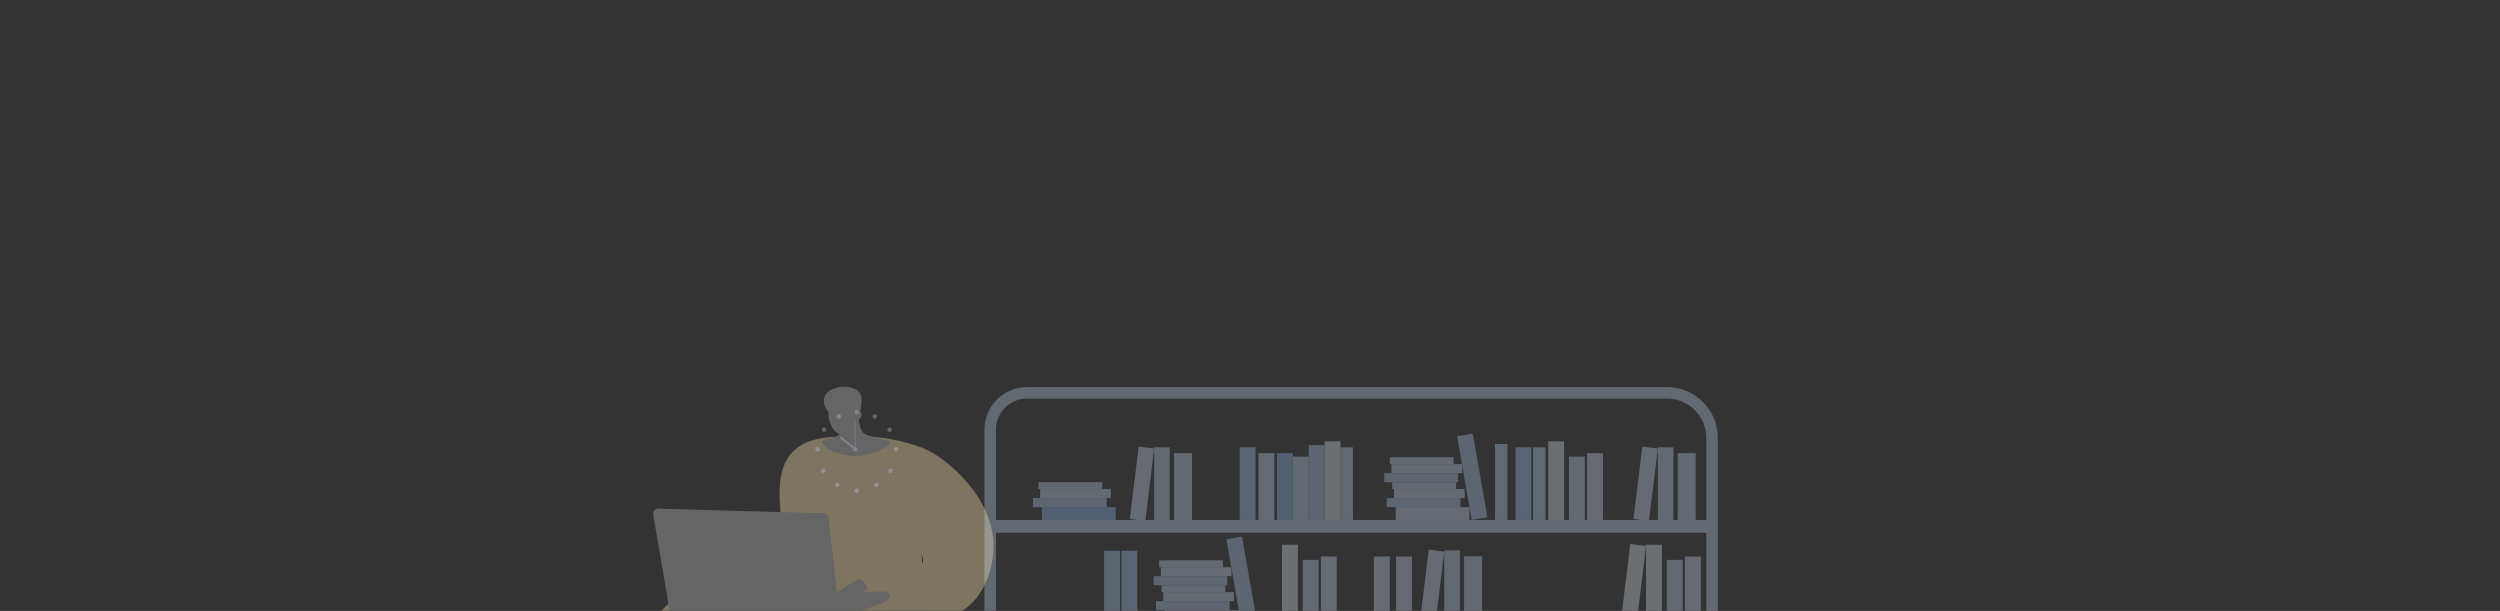 <svg xmlns="http://www.w3.org/2000/svg" xmlns:xlink="http://www.w3.org/1999/xlink" width="1862" height="455" version="1.1" viewBox="0 0 1862 455"><rect x="0" y="0" width="1862" height="455" fill="#333333" stroke="none"/><title>Alsafa News/media/icons/graphical/about us section</title><defs><rect id="path-1" width="1862" height="455" x="0" y="0"/></defs><g id="Symbols" fill="none" fill-rule="evenodd" stroke="none" stroke-width="1"><g id="Group-13" transform="translate(931, 227.5) scale(-1, 1) translate(-931, -227.5)"><mask id="mask-2" fill="#fff"><use xlink:href="#path-1"/></mask><g id="Group-59" mask="url(#mask-2)" opacity=".364"><g transform="translate(1122, 288)"><path id="Fill-1" fill="none" d="M123.616,42.36 C116.309,50.246 137.342,79.844 140.758,84.652 L140.758,84.652 C153.152,102.095 177.071,126.995 186.828,121.591 L186.828,121.591 C195.076,117.022 192.662,91.094 181.471,72.875 L181.471,72.875 C168.736,52.141 143.837,40.092 130.776,40.092 L130.776,40.092 C127.541,40.092 125.033,40.831 123.616,42.36"/><path id="Fill-16" fill="#FFE9AF" fill-rule="evenodd" d="M57.457,44.037 C57.895,92.746 50.041,143.21 51.108,193.801 L51.108,193.801 C51.378,206.618 60.572,210.618 71.816,221.851 L71.816,221.851 C93.09,243.103 140.448,235.038 156.981,210.525 L156.981,210.525 C159.797,206.349 161.444,203.882 162.244,201.035 L162.244,201.035 C166.582,185.59 161.594,171.27 159.88,166.753 L159.88,166.753 C144.229,125.514 174.78,69.826 147.484,46.576 L147.484,46.576 C136.238,36.996 119.949,36.995 99.667,36.992 L99.667,36.992 C81.653,36.99 67.027,40.778 57.457,44.037"/><path id="Fill-19" fill="none" d="M68.25,105.841 C64.383,95.262 68.39,83.153 59.769,77.867 C56.61,75.93 52.684,75.109 48.408,75.203 C48.919,112.387 49.652,149.536 50.557,188.342 C50.855,201.159 52.459,201.793 64.892,213.026 C79.297,226.04 104.121,230.289 125.413,226.031 C97.528,208.893 77.632,191.141 80.481,175.924 C83.8,158.203 116.274,152.97 114.967,140.371 C113.582,127.018 76.702,128.967 68.25,105.841"/><path id="Fill-22" fill="#FFE9AF" fill-rule="evenodd" d="M21.843,68.847 C16.023,75.373 -4.238,98.092 0.796,128.612 L0.796,128.612 C1.616,133.585 5.393,156.838 25.312,168.229 L25.312,168.229 C43.146,178.427 67.228,175.804 86.523,161.36 L86.523,161.36 C89.159,159.021 91.796,156.684 94.433,154.345 L94.433,154.345 C97.028,151.543 99.622,148.741 102.216,145.939 L102.216,145.939 C98.138,142.549 91.209,137.659 81.479,134.521 L81.479,134.521 C74.03,132.119 67.863,132.714 63.12,133.309 L63.12,133.309 C58.422,133.898 55.121,134.488 53.357,132.163 L53.357,132.163 C48.99,126.414 62.283,115.702 65.77,91.332 L65.77,91.332 C66.711,84.755 76.797,52.246 66.326,45.181 L66.326,45.181 C64.873,44.201 63.101,43.755 61.1,43.755 L61.1,43.755 C50.19,43.754 32.424,56.983 21.843,68.847"/><path id="Fill-25" fill="#FFE9AF" fill-rule="evenodd" d="M85.398,209.704 C81.447,230.408 91.951,221.012 113.912,207.025 L113.912,207.025 C137.04,192.293 188.593,169.12 214.123,189.234 L214.123,189.234 C233.138,204.215 223.94,232.221 253.717,258.658 L253.717,258.658 C258.962,263.315 263.791,266.44 266.792,268.231 L266.792,268.231 C271.357,265.727 275.923,263.223 280.488,260.718 L280.488,260.718 C281.158,249.559 282.417,206.687 251.66,171.798 L251.66,171.798 C244.223,163.363 230.06,147.156 208.314,142.034 L208.314,142.034 C202.533,140.672 196.728,140.047 190.971,140.047 L190.971,140.047 C138.171,140.042 88.684,192.487 85.398,209.704"/><path id="Fill-28" fill="#FFE9AF" fill-rule="evenodd" d="M60.762,193.503 C58.043,205.445 63.088,218.27 70.507,225.767 L70.507,225.767 C86.976,242.408 119.227,236.918 138.761,227.954 L138.761,227.954 C162.529,217.047 166.396,201.521 176.502,204.121 L176.502,204.121 C192.206,208.16 185.567,246.44 216.096,273.545 L216.096,273.545 C221.341,278.202 226.171,281.326 229.171,283.118 L229.171,283.118 C233.736,280.613 238.301,278.109 242.867,275.604 L242.867,275.604 C243.669,249.703 238.778,229.559 234.589,216.809 L234.589,216.809 C229.785,202.188 225.481,189.089 213.503,177.319 L213.503,177.319 C198.621,162.694 180.866,158.937 170.693,156.921 L170.693,156.921 C162.377,155.272 153.428,154.468 144.36,154.468 L144.36,154.468 C106.499,154.467 66.462,168.472 60.762,193.503"/><polygon id="Fill-31" fill="#BDBDBD" fill-rule="evenodd" points="111.743 167.033 194.955 161.59 194.666 154.231 81.704 152.545"/><path id="Fill-34" fill="#BDBDBD" fill-rule="evenodd" d="M77.718,155.545 L77.718,155.546 C77.718,157.659 79.041,159.546 81.027,160.267 L81.027,160.267 L117.122,174.409 L117.287,164.605 L81.704,152.545 C81.413,152.462 81.121,152.422 80.835,152.422 L80.835,152.422 C79.168,152.422 77.718,153.773 77.718,155.545"/><path id="Fill-37" fill="#BDBDBD" fill-rule="evenodd" d="M93.845,151.014 C93.152,150.86 97.222,142.754 100.418,143.689 C103.613,144.625 119.243,153.677 120.664,157.404 L122.085,161.132 C122.085,161.132 115.267,161.664 111.038,160.245 C106.81,158.825 99.483,152.271 93.845,151.014"/><path id="Fill-39" fill="none" d="M246.646,88.733 L124.239,92.173 C122.195,92.231 120.506,93.786 120.283,95.818 L120.283,95.818 L112.321,168.269 C112.046,170.769 115.548,174.493 118.062,174.374 L118.062,174.374 L234.871,167.208 C236.79,167.117 238.388,165.705 238.713,163.813 L238.713,163.813 L253.374,93.838 C253.806,91.326 249.353,88.732 246.752,88.732 L246.752,88.732 C246.716,88.732 246.681,88.732 246.646,88.733"/><path id="Fill-42" fill="#BDBDBD" fill-rule="evenodd" d="M249.316,90.847 L126.908,94.286 C124.864,94.343 123.176,95.899 122.953,97.93 L122.953,97.93 L114.99,170.381 C114.716,172.882 116.741,175.035 119.255,174.917 L119.255,174.917 L237.54,169.321 C239.46,169.23 241.058,167.818 241.383,165.926 L241.383,165.926 L253.468,95.63 C253.899,93.123 251.962,90.845 249.435,90.845 L249.435,90.845 C249.396,90.845 249.356,90.845 249.316,90.847"/><path id="Fill-45" fill="#BDBDBD" fill-rule="evenodd" d="M192.41,152.344 C182.082,147.969 185.728,139.626 173.531,129.232 C157.441,115.518 141.041,121.465 135.3,110.836 C133.512,107.525 132.658,102.374 135.772,94.037 L126.908,94.286 C124.864,94.343 123.176,95.899 122.953,97.93 L114.99,170.381 C114.716,172.881 116.741,175.035 119.255,174.917 L237.541,169.321 C239.46,169.23 241.058,167.818 241.383,165.926 L243.051,156.225 C239.462,154.23 235.173,152.415 230.169,151.4 C212.815,147.883 204.301,157.38 192.41,152.344"/><path id="Fill-48" fill="#BDBDBD" fill-rule="evenodd" d="M101.561,9.301 C101.624,16.815 100.785,22.774 99.991,26.855 C99.082,31.531 98.427,32.739 97.592,33.719 C96.333,35.195 94.426,36.433 83.652,39.103 C77.788,40.555 77.034,40.516 76.904,41.097 C76.273,43.933 92.261,53.601 108.779,51.271 C118.888,49.845 128.085,44.082 127.521,41.055 C126.953,38.009 116.855,39.644 113.845,34.133 C111.751,30.299 114.098,24.857 116.872,20.35 C114.186,15.319 104.247,14.332 101.561,9.301"/><path id="Fill-51" fill="#BDBDBD" fill-rule="evenodd" d="M99.655,4.576 C97.142,7.559 98.813,15.552 99.032,16.968 L99.032,16.968 C99.281,18.57 100.282,19.357 101.044,20.717 L101.044,20.717 C102.1,22.603 103.744,25.593 106.401,30.569 L106.401,30.569 C106.997,29.46 107.817,28.108 108.926,26.7 L108.926,26.7 C109.353,26.158 111.05,24.05 113.191,22.493 L113.191,22.493 C117.483,19.371 119.829,21.191 122.775,18.856 L122.775,18.856 C125.882,16.392 127.419,11.078 125.64,7.003 L125.64,7.003 C124.109,3.497 120.615,2.145 118.523,1.334 L118.523,1.334 C116.294,0.471 113.727,0 111.16,0 L111.16,0 C106.747,0 102.337,1.392 99.655,4.576"/><path id="Fill-54" fill="#BDBDBD" fill-rule="evenodd" d="M101.998,25.82 C101.998,25.82 104.351,33.625 112.67,35.222 C120.118,36.652 125.469,20.517 121.699,15.817 C120.44,14.248 117.44,12.952 114.714,13.003 C113.103,13.032 112.432,13.523 109.8,13.521 C107.371,13.518 106.794,13.099 105.957,13.498 C104.91,13.997 103.819,15.604 104.003,20.775 C102.974,18.998 101.438,18.019 100.103,18.27 C99.891,18.311 99.299,18.522 98.881,18.966 C97.368,20.574 98.457,23.414 101.998,25.82"/><path id="Fill-56" fill="#BDBDBD" fill-rule="evenodd" d="M118.323,28.538 C118.323,28.538 116.526,28.952 113.833,28.087 C113.702,28.044 113.545,28.045 113.51,28.11 C113.379,28.353 114.83,29.971 116.564,29.938 C117.795,29.914 118.971,29.061 118.889,28.745 C118.853,28.611 118.59,28.559 118.323,28.538"/></g></g><g id="Group-161" mask="url(#mask-2)" opacity=".319"><g transform="translate(582.561, 288.283)"><g id="Group-122" fill="none" stroke-width="1"><path id="Fill-4" fill="#C8DBF4" d="M8.591,501.321 L537.635,501.321 L537.635,31.73 C537.635,18.972 527.258,8.593 514.502,8.593 L37.795,8.593 C21.692,8.593 8.591,21.696 8.591,37.803 L8.591,501.321 Z M546.227,509.914 L0,509.914 L0,37.803 C0,16.958 16.954,0 37.795,0 L514.502,0 C531.995,0 546.227,14.234 546.227,31.73 L546.227,509.914 Z"/><polygon id="Fill-6" fill="#C8DBF4" points="4.295 108.541 541.931 108.541 541.931 98.985 4.295 98.985"/><polygon id="Fill-42" fill="#C8DBF4" points="391.628 99.2 405.054 99.2 405.054 49.227 391.628 49.227"/><polygon id="Fill-43" fill="#C8DBF4" points="408.187 99.2 419.821 99.2 419.821 44.886 408.187 44.886"/><polygon id="Fill-44" fill="#D2E3FC" points="437.964 98.292 426.416 99.705 419.821 45.794 431.369 44.38"/><polygon id="Fill-45" fill="#C8DBF4" points="175.574 175.942 189 175.942 189 125.97 175.574 125.97"/><polygon id="Fill-46" fill="#C8DBF4" points="192.133 175.942 203.767 175.942 203.767 121.628 192.133 121.628"/><polygon id="Fill-47" fill="#D2E3FC" points="221.91 175.034 210.362 176.447 203.767 122.536 215.315 121.123"/><polygon id="Fill-48" fill="#C8DBF4" points="16.499 99.2 29.924 99.2 29.924 49.227 16.499 49.227"/><polygon id="Fill-49" fill="#C8DBF4" points="33.057 99.2 44.691 99.2 44.691 44.886 33.057 44.886"/><polygon id="Fill-50" fill="#D2E3FC" points="62.834 98.292 51.286 99.705 44.691 45.794 56.239 44.38"/><polygon id="Fill-51" fill="#95C0F4" points="448.511 99.2 503.407 99.2 503.407 89.427 448.511 89.427"/><polygon id="Fill-52" fill="#B7D3F3" points="455.224 89.427 510.12 89.427 510.12 82.706 455.224 82.706"/><polygon id="Fill-53" fill="#D2E3FC" points="452.09 82.707 504.722 82.707 504.722 75.986 452.09 75.986"/><polygon id="Fill-54" fill="#C8DBF4" points="458.465 75.986 505.996 75.986 505.996 70.853 458.465 70.853"/><polygon id="Fill-55" fill="#D2E3FC" points="185.011 99.2 239.908 99.2 239.908 89.427 185.011 89.427"/><polygon id="Fill-56" fill="#B7D3F3" points="191.724 89.427 246.621 89.427 246.621 82.706 191.724 82.706"/><polygon id="Fill-57" fill="#D2E3FC" points="188.591 82.707 241.222 82.707 241.222 75.986 188.591 75.986"/><polygon id="Fill-58" fill="#C8DBF4" points="194.965 75.986 242.497 75.986 242.497 70.853 194.965 70.853"/><polygon id="Fill-59" fill="#B7D3F3" points="193.532 70.853 248.429 70.853 248.429 64.133 193.532 64.133"/><polygon id="Fill-60" fill="#D2E3FC" points="190.399 64.133 243.03 64.133 243.03 57.412 190.399 57.412"/><polygon id="Fill-61" fill="#C8DBF4" points="196.773 57.413 244.304 57.413 244.304 52.28 196.773 52.28"/><polygon id="Fill-62" fill="#C1D9F4" points="271.701 98.985 281.059 98.985 281.059 44.886 271.701 44.886"/><polygon id="Fill-63" fill="#C1D9F4" points="156.627 98.985 165.986 98.985 165.986 42.407 156.627 42.407"/><polygon id="Fill-64" fill="#C1D9F4" points="128.279 98.985 137.637 98.985 137.637 44.886 128.279 44.886"/><polygon id="Fill-65" fill="#E4EEF9" points="281.059 98.985 292.887 98.985 292.887 40.426 281.059 40.426"/><polygon id="Fill-66" fill="#E4EEF9" points="114.503 98.985 126.33 98.985 126.33 40.426 114.503 40.426"/><polygon id="Fill-67" fill="#B7D3F3" points="292.887 98.985 304.713 98.985 304.713 43.217 292.887 43.217"/><polygon id="Fill-68" fill="#B7D3F3" points="183.3 98.985 171.649 96.95 182.53 34.608 194.181 36.642"/><polygon id="Fill-69" fill="#D2E3FC" points="356.838 175.936 411.735 175.936 411.735 166.164 356.838 166.164"/><polygon id="Fill-70" fill="#B7D3F3" points="363.551 166.164 418.448 166.164 418.448 159.443 363.551 159.443"/><polygon id="Fill-71" fill="#D2E3FC" points="360.418 159.443 413.049 159.443 413.049 152.722 360.418 152.722"/><polygon id="Fill-72" fill="#C8DBF4" points="366.792 152.722 414.324 152.722 414.324 147.59 366.792 147.59"/><polygon id="Fill-73" fill="#B7D3F3" points="365.359 147.59 420.255 147.59 420.255 140.869 365.359 140.869"/><polygon id="Fill-74" fill="#D2E3FC" points="362.226 140.869 414.857 140.869 414.857 134.149 362.226 134.149"/><polygon id="Fill-75" fill="#C8DBF4" points="368.6 134.149 416.132 134.149 416.132 129.016 368.6 129.016"/><polygon id="Fill-76" fill="#B7D3F3" points="355.127 175.721 343.477 173.686 354.357 111.344 366.008 113.378"/><polygon id="Fill-77" fill="#C8DBF4" points="304.713 98.985 316.54 98.985 316.54 51.769 304.713 51.769"/><polygon id="Fill-78" fill="#C8DBF4" points="99.028 98.985 110.855 98.985 110.855 51.769 99.028 51.769"/><polygon id="Fill-79" fill="#95C0F4" points="316.54 98.985 328.367 98.985 328.367 49.228 316.54 49.228"/><polygon id="Fill-80" fill="#D2E3FC" points="330.258 98.985 342.085 98.985 342.085 49.228 330.258 49.228"/><polygon id="Fill-81" fill="#D2E3FC" points="85.558 98.985 97.384 98.985 97.384 49.228 85.558 49.228"/><polygon id="Fill-82" fill="#E4EEF9" points="312.796 175.936 324.623 175.936 324.623 117.377 312.796 117.377"/><polygon id="Fill-83" fill="#C8DBF4" points="297.322 175.936 309.149 175.936 309.149 128.72 297.322 128.72"/><polygon id="Fill-84" fill="#D2E3FC" points="283.851 175.936 295.678 175.936 295.678 126.179 283.851 126.179"/><polygon id="Fill-85" fill="#D2E3FC" points="244.325 175.936 256.152 175.936 256.152 126.179 244.325 126.179"/><polygon id="Fill-86" fill="#D2E3FC" points="227.819 175.936 239.646 175.936 239.646 126.179 227.819 126.179"/><polygon id="Fill-87" fill="#E4EEF9" points="41.616 175.936 53.443 175.936 53.443 117.377 41.616 117.377"/><polygon id="Fill-88" fill="#E4EEF9" points="72.315 175.001 60.576 176.438 53.465 118.312 65.205 116.875"/><polygon id="Fill-89" fill="#C8DBF4" points="26.142 175.936 37.969 175.936 37.969 128.72 26.142 128.72"/><polygon id="Fill-90" fill="#D2E3FC" points="12.671 175.936 24.498 175.936 24.498 126.179 12.671 126.179"/><polygon id="Fill-91" fill="#AFCDFB" points="344.295 98.985 356.122 98.985 356.122 44.886 344.295 44.886"/><polygon id="Fill-99" fill="#AFCDFB" points="432.379 175.936 444.206 175.936 444.206 121.837 432.379 121.837"/><polygon id="Fill-100" fill="#AFCDFB" points="445.261 175.936 457.088 175.936 457.088 121.837 445.261 121.837"/><polygon id="Fill-101" fill="#AFCDFB" points="138.839 98.985 150.666 98.985 150.666 44.886 138.839 44.886"/></g><path id="Fill-127" fill="#B7D3F3" d="M639.619,18.75 C639.619,17.823 640.37,17.071 641.297,17.071 C642.224,17.071 642.975,17.823 642.975,18.75 C642.975,19.677 642.224,20.428 641.297,20.428 C640.37,20.428 639.619,19.677 639.619,18.75"/><path id="Fill-129" fill="#B7D3F3" d="M653.16,21.122 C653.611,20.312 654.633,20.02 655.443,20.47 C656.253,20.921 656.544,21.943 656.094,22.753 C655.644,23.563 654.622,23.855 653.812,23.405 C653.002,22.955 652.711,21.933 653.16,21.122"/><path id="Fill-131" fill="#B7D3F3" d="M664.762,30.342 C665.541,29.839 666.58,30.063 667.082,30.842 C667.585,31.621 667.36,32.66 666.582,33.162 C665.803,33.665 664.764,33.441 664.261,32.662 C663.759,31.883 663.983,30.844 664.762,30.342"/><path id="Fill-133" fill="#B7D3F3" d="M670.509,44.611 C671.436,44.611 672.187,45.362 672.187,46.289 C672.187,47.216 671.436,47.968 670.509,47.968 C669.582,47.968 668.831,47.216 668.831,46.289 C668.831,45.362 669.582,44.611 670.509,44.611"/><path id="Fill-135" fill="#B7D3F3" d="M667.574,61.17 C668.23,61.826 668.23,62.889 667.574,63.544 C666.919,64.2 665.857,64.2 665.201,63.544 C664.546,62.889 664.546,61.826 665.201,61.17 C665.857,60.515 666.919,60.515 667.574,61.17"/><path id="Fill-137" fill="#B7D3F3" d="M657.036,71.738 C657.691,72.394 657.691,73.457 657.036,74.112 C656.381,74.768 655.318,74.768 654.662,74.112 C654.007,73.457 654.007,72.394 654.662,71.738 C655.318,71.083 656.381,71.083 657.036,71.738"/><path id="Fill-139" fill="#B7D3F3" d="M639.619,77.186 C639.619,76.259 640.37,75.507 641.297,75.507 C642.224,75.507 642.975,76.259 642.975,77.186 C642.975,78.113 642.224,78.864 641.297,78.864 C640.37,78.864 639.619,78.113 639.619,77.186"/><path id="Fill-141" fill="#B7D3F3" d="M629.38,21.122 C628.93,20.312 627.908,20.02 627.098,20.47 C626.288,20.921 625.996,21.943 626.446,22.753 C626.896,23.563 627.918,23.855 628.728,23.405 C629.538,22.955 629.83,21.933 629.38,21.122"/><path id="Fill-143" fill="#B7D3F3" d="M617.778,30.342 C616.999,29.839 615.961,30.063 615.458,30.842 C614.956,31.621 615.18,32.66 615.959,33.162 C616.738,33.665 617.776,33.441 618.279,32.662 C618.781,31.883 618.558,30.844 617.778,30.342"/><path id="Fill-145" fill="#B7D3F3" d="M612.032,44.611 C611.105,44.611 610.354,45.362 610.354,46.289 C610.354,47.216 611.105,47.968 612.032,47.968 C612.959,47.968 613.71,47.216 613.71,46.289 C613.71,45.362 612.959,44.611 612.032,44.611"/><path id="Fill-147" fill="#B7D3F3" d="M614.966,61.17 C614.311,61.826 614.311,62.889 614.966,63.544 C615.621,64.2 616.684,64.2 617.34,63.544 C617.994,62.889 617.994,61.826 617.34,61.17 C616.684,60.515 615.621,60.515 614.966,61.17"/><path id="Fill-149" fill="#B7D3F3" d="M625.504,71.738 C624.849,72.394 624.849,73.457 625.504,74.112 C626.16,74.768 627.222,74.768 627.878,74.112 C628.533,73.457 628.533,72.394 627.878,71.738 C627.222,71.083 626.16,71.083 625.504,71.738"/><path id="Fill-151" fill="#B7D3F3" d="M640.845,46.289 C640.845,45.362 641.596,44.611 642.523,44.611 C643.45,44.611 644.201,45.362 644.201,46.289 C644.201,47.216 643.45,47.968 642.523,47.968 C641.596,47.968 640.845,47.216 640.845,46.289"/><polygon id="Fill-153" fill="#B7D3F3" points="642.294 46.289 642.751 46.289 642.751 25.319 642.294 25.319"/><polygon id="Fill-155" fill="#B7D3F3" points="642.736 46.8 641.887 45.719 653.002 36.992 653.851 38.073"/></g></g></g></g></svg>